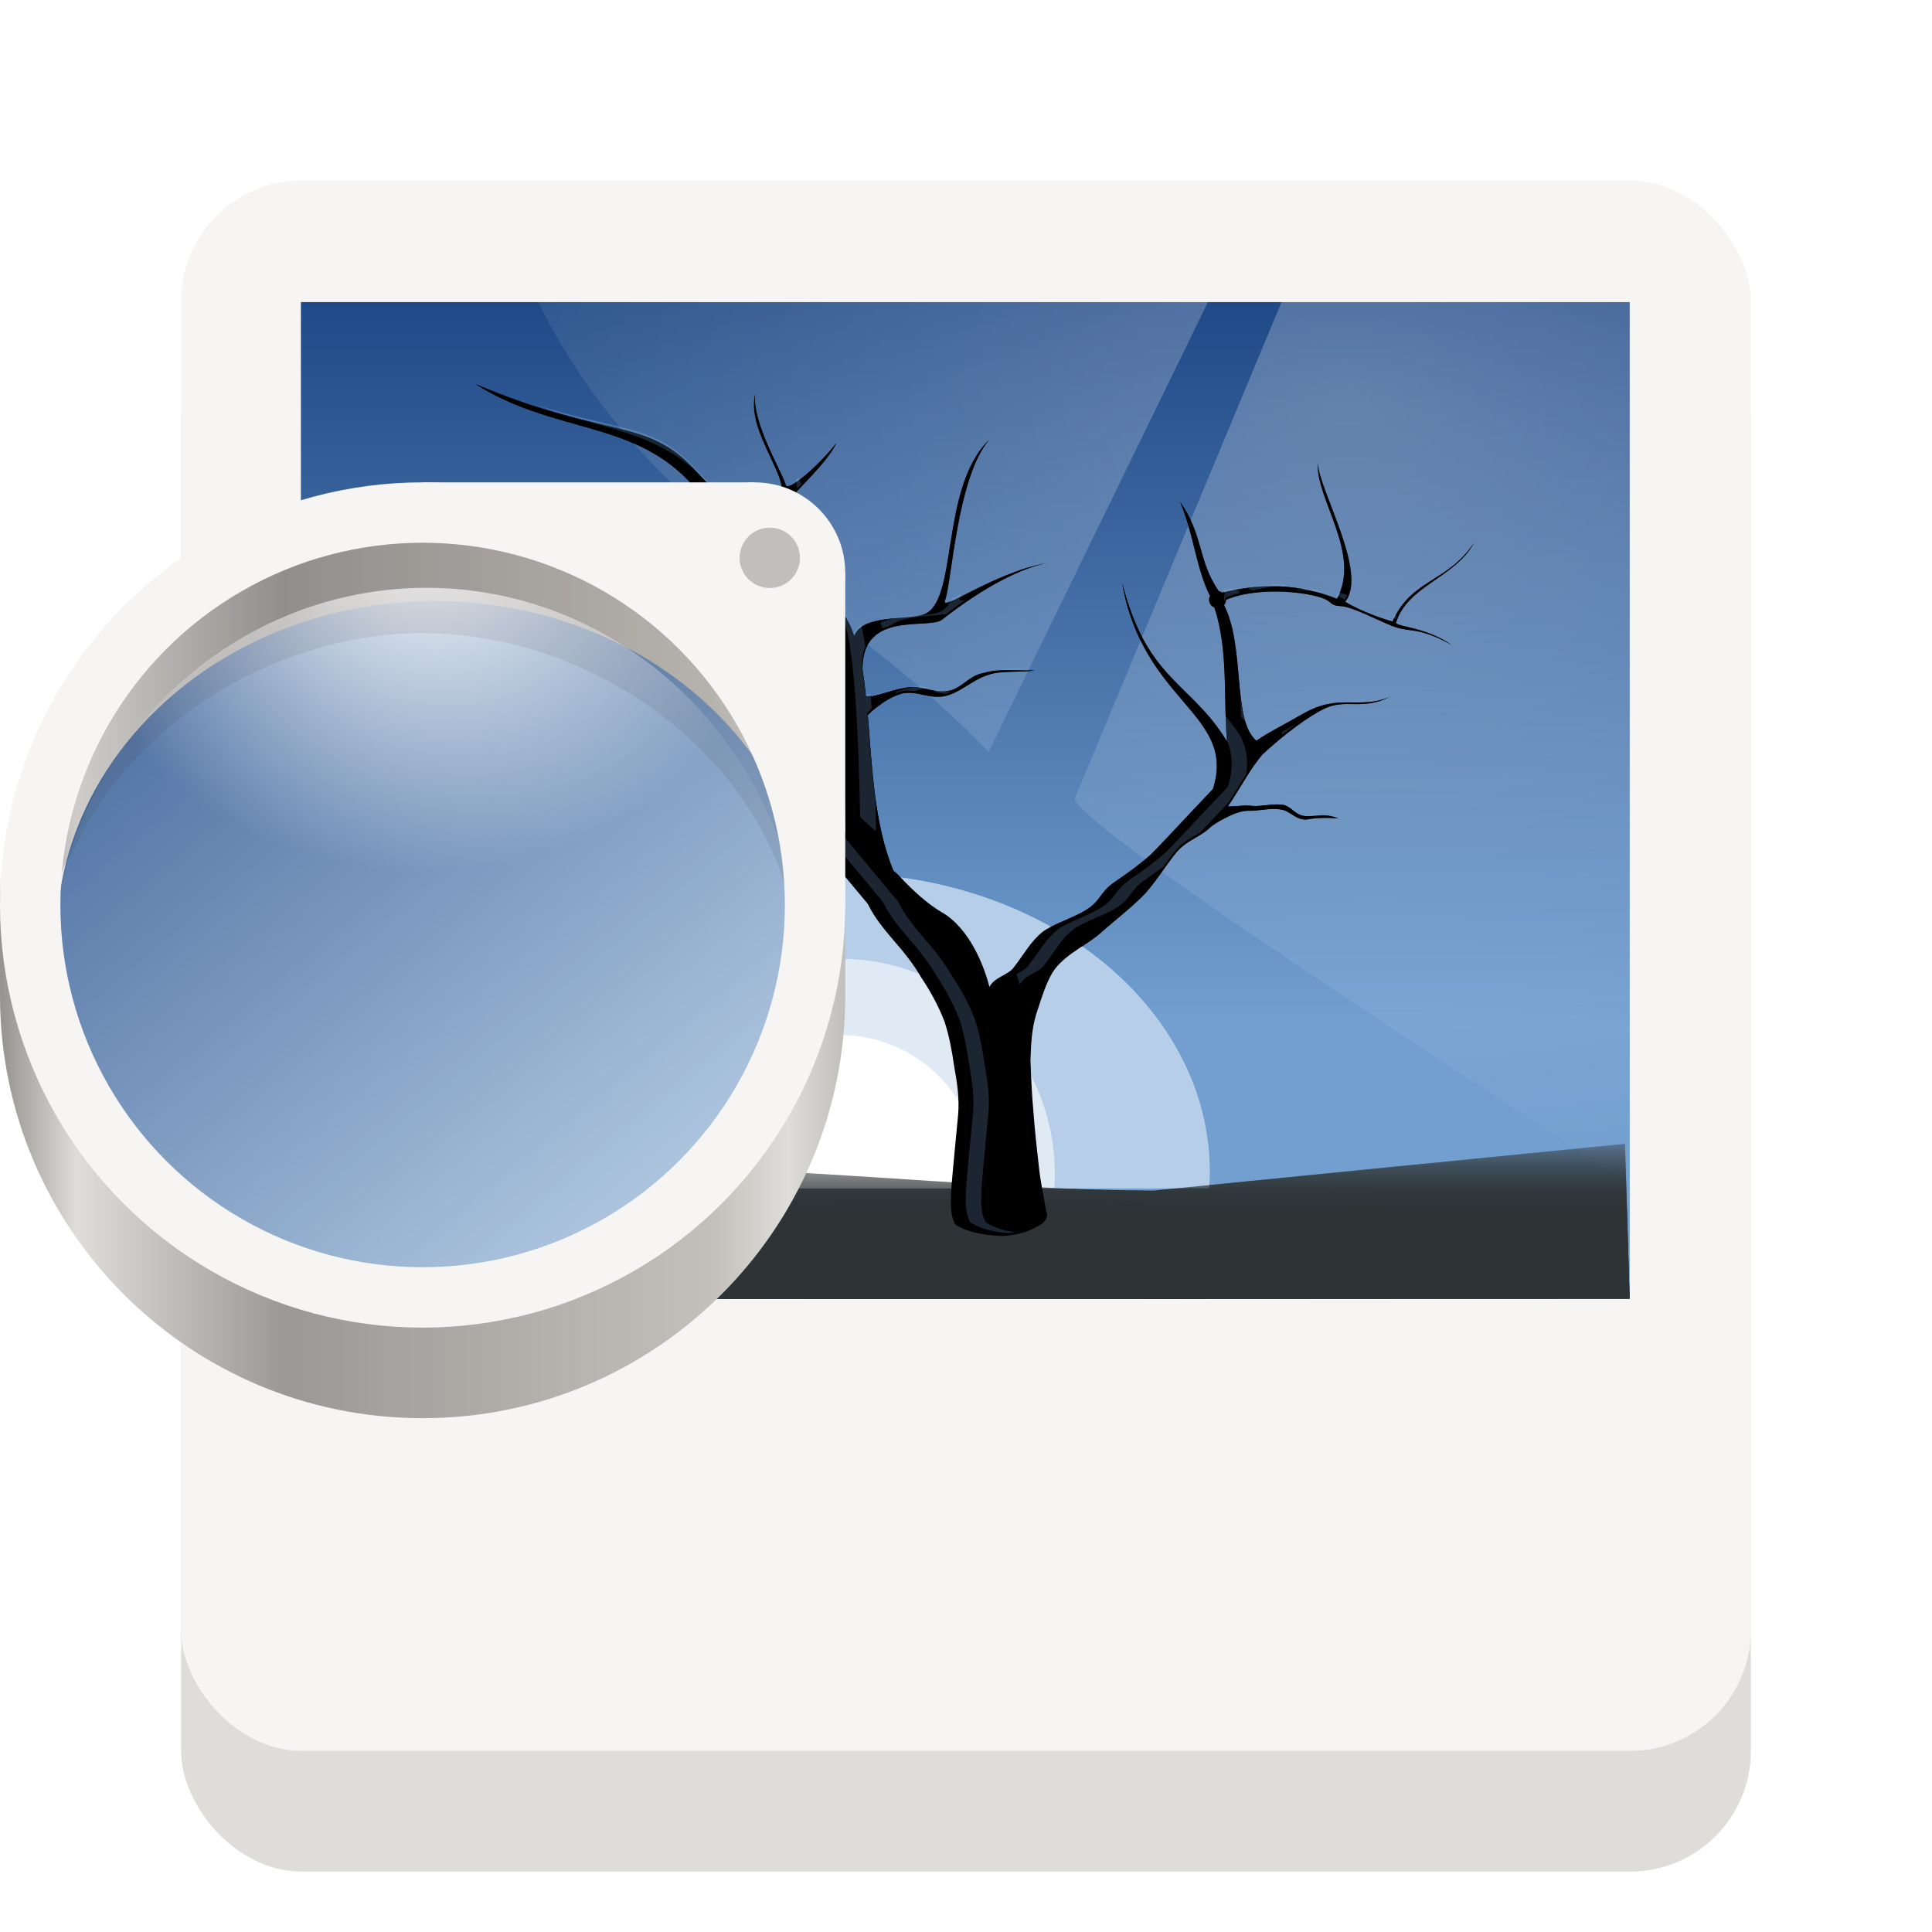 <svg enable-background="new" height="128" viewBox="0 0 128 128" width="128" xmlns="http://www.w3.org/2000/svg" xmlns:xlink="http://www.w3.org/1999/xlink"><linearGradient id="a" gradientTransform="matrix(3.516 0 0 5.731 -245.461 -42.523)" gradientUnits="userSpaceOnUse" x1="25.355" x2="25.355" y1="33.357" y2="31.763"><stop offset="0" stop-color="#2e3436"/><stop offset="1" stop-color="#2e3436" stop-opacity="0"/></linearGradient><radialGradient id="b" cx="130" cy="536.622" gradientTransform="matrix(4.17 0 0 .312 -703.174 -7.262)" gradientUnits="userSpaceOnUse" r="46" xlink:href="#j"/><radialGradient id="c" cx="117.197" cy="126.459" gradientTransform="matrix(1.76 .108 -.077 1.25 -55.373 24.27)" gradientUnits="userSpaceOnUse" r="43"><stop offset="0" stop-color="#fff"/><stop offset="1" stop-color="#fff" stop-opacity="0"/></radialGradient><linearGradient id="d" gradientTransform="matrix(4.022 0 0 4.402 -113.499 1.803)" gradientUnits="userSpaceOnUse" x1="-11.986" x2="-11.986" y1="11.5" y2="28.977"><stop offset="0" stop-color="#204a87"/><stop offset="1" stop-color="#729fcf"/></linearGradient><clipPath id="e"><path d="m84 428h92v56h-92z"/></clipPath><filter id="f" color-interpolation-filters="sRGB" height="1.605" width="1.605" x="-.3" y="-.3"><feGaussianBlur stdDeviation="3.533"/></filter><filter id="g" color-interpolation-filters="sRGB"><feGaussianBlur stdDeviation=".841"/></filter><filter id="h" color-interpolation-filters="sRGB" height="1.405" width="1.222" x="-.11" y="-.2"><feGaussianBlur stdDeviation=".839"/></filter><linearGradient id="i" gradientTransform="matrix(1.299 0 0 1.637 -329.993 -634.476)" gradientUnits="userSpaceOnUse" x1="145" x2="149.75" xlink:href="#j" y1="481.125" y2="492.875"/><linearGradient id="j"><stop offset="0"/><stop offset="1" stop-opacity="0"/></linearGradient><clipPath id="k"><path d="m79.406 432.781c4.952 3.156 10.098 2.36 13.812 6.281.209.22.415.413.625.625-.912.013-3.362-.645-5.812-.219-2.04.355-4.026-.554-6.438 1.031 2.809-1.177 5.059-.417 7.312-.719 1.757-.236 4.86.606 6.844 1.75 3.199 2.92 6.068 5.003 6.656 7.031.752 2.591.931 10.177.969 13.312-.34-.274-.661-.565-.969-.875-.689-.713-1.348-1.478-2.156-2.062-.777-.563-1.583-1.081-2.219-1.812-.665-.897-1.447-1.697-2.188-2.531-.706-.722-1.456-1.397-2.125-2.156-.616-.757-1.336-1.423-2.188-1.906-.776-.473-1.583-1.003-2.531-.969-.475-.079-.959-.191-1.312-.531-.598-.442-1.324-.713-2.062-.781l.125.062c.911.245 1.682.822 2.406 1.406.825.411 1.87.341 2.531 1.062.705.744 1.761 1.144 2.281 2.062.209.35.45.665.719.969-.703.279-1.379 1.262-1.875 1.594-1.298.868-4.609-2.748-7.5-2.406 2.085-.047 5.755 2.508 6.469 2.719.558.165-1.666 2.104-3.375 3.031 1.517-.431 3.977-2.517 4.438-2.625.578-.135 1.162-1.947 2.438-1.688.267.282.54.573.781.875.693.78 1.386 1.54 1.969 2.406.852 1.062 1.955 1.878 2.875 2.875.747.78 1.395 1.646 2.094 2.469.933 1.125 1.879 2.25 2.812 3.375.421.873 1.032 1.61 1.656 2.344.666.76 1.31 1.558 1.812 2.438.599.891 1.113 1.841 1.5 2.844.308.948.484 1.921.625 2.906.191 1.037.349 2.099.25 3.156-.146 1.571-.307 3.146-.438 4.719-.022.784-.121 1.621.25 2.344.886.561 1.944.692 2.969.75.866-.024 1.726-.225 2.469-.688.319-.162.634-.495.469-.875-.187-1.017-.403-2.031-.5-3.062-.134-1.153-.26-2.311-.344-3.469-.099-1.095-.148-2.183-.188-3.281.032-1.002.077-2.036.375-3 .325-.942.652-2.183 1.25-2.969.851-1.043 2.116-1.516 3.094-2.438.824-.717 1.689-1.39 2.469-2.156.759-.713 1.634-2.171 2.312-2.969.762-.806 1.49-.899 2.219-1.625.19-.13.388-.258.594-.375.529-.268 1.041-.576 1.719-.625.7.04 1.394-.19 2.094-.094.7.056 1.029.729 1.781.656.665-.123 1.352-.12 2.031-.062-.215-.084-.446-.154-.688-.188-.49-.09-.984.076-1.469.031-.632-.054-.831-.556-1.375-.719-.662-.116-1.359.101-2.031.062-.538-.074-1.055.045-1.594.031.764-1.123 1.443-2.447 2.25-3.375 1.34-1.245 2.987-2.482 4.031-2.969 1.392-.648 2.385.158 4.219-.75-2.04.861-3.281-.277-5.688 1.125-1.326.762-2.212 1.187-2.969 1.719-1.588-1.345-.705-6.062-2.094-8.781.083-.096.125-.207.125-.344 1.544-.658 3.855-.626 5.344-.344 1.809.343 1.143.697 2.062.75.808.046 2.213.834 3.344 1.281 1.223.484 1.538-.021 3.844 1.219-1.655-1.121-3.349-1.132-3.594-1.406.746-2.429 3.796-2.887 5.062-5.188-1.764 2.593-4.053 2.34-5.281 5.094-1.227-.344-2.443-.893-3.062-1.281 1.498-1.875-1.687-7.19-1.781-9-.111 2.413 2.831 5.847 1.25 8.812-3.168-1.259-5.75-.789-7.438-.406-.063-.043-.141-.08-.219-.094-1.385-2.041-.953-3.546-2.5-5.781.86 2.035 1.031 4.215 1.875 5.969.02.042.043.083.062.125-.039.075-.062.16-.062.25 0 .226.147.417.344.5.925 2.721.582 6.132.812 8.656-2.339-3.839-5.156-3.902-6.781-10.25 1.349 7.769 7.428 8.464 5.875 13.344-1.189 1.239-3.117 3.336-4.031 4.25-.763.679-1.596 1.268-2.438 1.844-.876.654-.797 1.133-1.719 1.719-.687.463-2.248.962-2.844 1.438-.779.622-1.21 1.47-1.875 2.312-.354.479-1.24.615-1.562 1.25-.329-1.332-1.286-3.809-3.094-4.844-.893-.512-1.895-1.439-2.625-2.219-.162-.17-.321-.317-.5-.469-1.242-3.001-1.375-6.709-1.656-10.062.097-.092.174-.191.281-.281.537-.405 1.031-.859 1.938-1.125 1.004-.197 1.643.335 2.688.188 1.015-.183 1.852-1.065 2.844-1.375.834-.325 2.075-.138 3.062-.312-1.148.056-2.265-.148-3.375.188-.919.162-1.466 1.117-2.344 1.156-1.008.119-1.63-.407-2.594-.219-.803.114-1.459.397-2.219.562-.096-.061-.413.05-.406-.062-.062-.566-.128-1.127-.219-1.656-.06-3.897 4.273-2.57 5.156-3.25.581-.448 3.855-3.049 6.75-3.656-3.435.62-6.899 3.236-6.562 2.406.43-1.06.76-7.918 2.844-10.375-3.233 3.138-1.937 10.598-4.281 11.312-1.149.351-3.948-.011-4.438 1.375-.105-.299-.212-.573-.344-.844-.848-1.747-3.208-3.669-5.719-5.844-.247-1.223 1.709-1.614 1.906-2.125.153-.396 2.422-2.389 3-3.688-1.082 1.426-3.179 3.223-3.281 2.719-.131-.644-2.232-4.077-1.969-5.906-.634 2.513 2.512 5.711 1.531 6.781-.404.441-1.568 1.001-1.812 1.656-1.213-1.066-2.419-2.18-3.531-3.406-3.251-3.584-5.745-2.032-14.312-5.656z"/></clipPath><filter id="l" color-interpolation-filters="sRGB"><feGaussianBlur stdDeviation=".594"/></filter><radialGradient id="m" cx="-172" cy="20.939" gradientTransform="matrix(1.199 0 0 1.095 178.164 153.907)" gradientUnits="userSpaceOnUse" r="15.857"><stop offset="0" stop-color="#fff"/><stop offset="1" stop-color="#fff" stop-opacity=".094"/></radialGradient><linearGradient id="n" gradientUnits="userSpaceOnUse" x1="57.85" x2="101.903" y1="201.833" y2="254.337"><stop offset="0" stop-color="#254f8b"/><stop offset="1" stop-color="#bad1e8"/></linearGradient><linearGradient id="o" gradientUnits="userSpaceOnUse" x1="51.902" x2="107.902" y1="214.333" y2="214.333"><stop offset="0" stop-color="#949390"/><stop offset=".091" stop-color="#deddda"/><stop offset=".336" stop-color="#9a9996"/><stop offset=".844" stop-color="#c3c0ba"/><stop offset=".931" stop-color="#deddda"/><stop offset="1" stop-color="#c0bfbc"/></linearGradient><rect fill="#deddda" height="104.042" rx="8" width="104" x="12" y="19.958"/><rect fill="#f6f5f4" height="104.042" rx="8" width="104" x="12" y="11.958"/><circle cy="-.042" fill="#9059a1" r="0"/><g transform="translate(-51.902 -168.042)"><g enable-background="new" transform="matrix(.625 0 -0 .625 216.918 155.295)"><path d="m-232.13 52.42h140.863v105.64h-140.863z" fill="url(#d)" transform="matrix(1 -0 -0 1 0 0)"/><g clip-path="url(#e)" transform="matrix(1.637 0 0 1.637 -358.4 -645.938)"><circle cx="110.795" cy="483.028" fill="#b6cee7" filter="url(#f)" r="14.01" transform="matrix(1.713 0 0 1.379 -77.805 -183.178)"/><circle cx="110.795" cy="483.028" fill="#b6cee7" r="14.01" transform="matrix(1.142 0 0 1.142 -14.536 -68.656)"/><circle cx="110.795" cy="483.028" fill="#e0eaf5" filter="url(#g)" r="14.01" transform="matrix(.995 0 0 .995 1.775 2.456)"/></g><path d="m29 47.937c-5.003 0-9.062 4.06-9.062 9.062 0 .292 0 .59.031.875h18.062c.027-.285.031-.583.031-.875 0-5.003-4.06-9.062-9.062-9.062h-0z" fill="#fff" filter="url(#h)" transform="matrix(1.637 0 0 1.637 -222.488 51.633)"/><path d="m-231.796 146.349c29.232-5.586 64.054.19 90.04.258l49.988-4.964.488 16.424-140.863.006z" fill="url(#a)"/><g fill-rule="evenodd"><path d="m-213.636 61.099c8.109 5.168 16.535 3.864 22.618 10.285.341.361.68.677 1.023 1.023-1.494.022-5.505-1.056-9.518-.358-3.34.58-6.593-.908-10.541 1.689 4.599-1.927 8.284-.682 11.974-1.177 2.877-.386 7.957.992 11.206 2.866 5.239 4.781 9.937 8.193 10.9 11.514 1.231 4.243 1.524 16.665 1.586 21.799-.556-.449-1.082-.924-1.586-1.433-1.128-1.168-2.207-2.42-3.531-3.377-1.272-.923-2.591-1.77-3.633-2.968-1.089-1.469-2.37-2.779-3.582-4.145-1.156-1.183-2.385-2.287-3.48-3.531-1.008-1.24-2.188-2.33-3.582-3.121-1.27-.774-2.592-1.643-4.145-1.586-.777-.13-1.57-.313-2.149-.87-.979-.723-2.169-1.168-3.377-1.279l.205.102c1.492.401 2.754 1.345 3.94 2.303 1.35.673 3.062.559 4.145 1.74 1.154 1.218 2.883 1.873 3.736 3.377.343.573.736 1.088 1.177 1.586-1.152.457-2.258 2.067-3.07 2.61-2.125 1.422-7.547-4.499-12.281-3.94 3.415-.077 9.424 4.108 10.593 4.452.914.27-2.729 3.445-5.527 4.964 2.485-.706 6.513-4.122 7.266-4.298.946-.221 1.903-3.189 3.991-2.763.437.462.884.938 1.279 1.433 1.135 1.278 2.269 2.522 3.224 3.94 1.394 1.739 3.201 3.075 4.708 4.708 1.223 1.278 2.284 2.695 3.428 4.042 1.528 1.842 3.077 3.685 4.605 5.527.69 1.429 1.69 2.637 2.712 3.838 1.09 1.244 2.144 2.551 2.968 3.991.981 1.46 1.823 3.015 2.456 4.657.505 1.553.792 3.146 1.023 4.759.312 1.698.571 3.437.409 5.168-.239 2.573-.502 5.152-.716 7.727-.036 1.284-.199 2.655.409 3.838 1.45.918 3.183 1.133 4.861 1.228 1.418-.039 2.827-.368 4.043-1.126.522-.266 1.038-.81.767-1.433-.306-1.666-.66-3.326-.819-5.015-.22-1.888-.425-3.784-.563-5.68-.162-1.793-.243-3.574-.307-5.373.052-1.641.126-3.334.614-4.912.532-1.543 1.067-3.575 2.047-4.861 1.393-1.708 3.465-2.483 5.066-3.991 1.35-1.175 2.765-2.276 4.043-3.531 1.243-1.168 2.675-3.555 3.787-4.861 1.248-1.321 2.44-1.471 3.633-2.661.311-.212.635-.422.972-.614.866-.439 1.705-.943 2.814-1.023 1.147.065 2.283-.311 3.429-.153 1.146.092 1.685 1.194 2.917 1.075 1.09-.202 2.214-.197 3.326-.102-.353-.137-.73-.253-1.126-.307-.802-.148-1.611.124-2.405.051-1.035-.088-1.361-.911-2.252-1.177-1.085-.19-2.226.166-3.326.102-.881-.121-1.728.074-2.61.051 1.251-1.839 2.363-4.007 3.684-5.527 2.194-2.038 4.891-4.065 6.601-4.861 2.279-1.062 3.905.259 6.908-1.228-3.34 1.409-5.372-.454-9.313 1.842-2.172 1.249-3.623 1.943-4.861 2.815-2.6-2.203-1.154-9.926-3.429-14.379.136-.157.205-.339.205-.563 2.529-1.078 6.313-1.025 8.75-.563 2.963.561 1.871 1.142 3.377 1.228 1.324.076 3.624 1.365 5.475 2.098 2.002.793 2.519-.035 6.294 1.996-2.71-1.835-5.484-1.854-5.885-2.303 1.221-3.978 6.216-4.728 8.29-8.494-2.889 4.246-6.637 3.831-8.648 8.341-2.008-.563-4-1.462-5.015-2.098 2.453-3.07-2.762-11.773-2.917-14.737-.181 3.951 4.635 9.574 2.047 14.43-5.187-2.061-9.416-1.292-12.179-.665-.103-.07-.231-.132-.358-.153-2.268-3.342-1.56-5.806-4.094-9.467 1.408 3.333 1.688 6.901 3.07 9.774.033.069.07.135.103.205-.062.123-.103.262-.103.409 0 .371.242.683.563.819 1.515 4.455.954 10.042 1.33 14.175-3.831-6.287-8.443-6.39-11.104-16.784 2.209 12.722 12.164 13.859 9.62 21.85-1.947 2.029-5.104 5.463-6.601 6.959-1.249 1.111-2.613 2.077-3.991 3.019-1.435 1.071-1.305 1.856-2.814 2.814-1.125.758-3.681 1.575-4.657 2.354-1.276 1.019-1.982 2.407-3.07 3.787-.58.785-2.03 1.006-2.559 2.047-.539-2.182-2.106-6.237-5.066-7.931-1.463-.838-3.103-2.356-4.298-3.633-.266-.278-.526-.519-.819-.767-2.033-4.914-2.252-10.986-2.712-16.477.159-.151.285-.312.461-.461.879-.663 1.689-1.407 3.173-1.842 1.643-.322 2.69.549 4.401.307 1.663-.299 3.033-1.743 4.657-2.252 1.365-.533 3.398-.226 5.015-.512-1.88.092-3.709-.242-5.527.307-1.505.265-2.401 1.828-3.838 1.893-1.65.194-2.67-.666-4.247-.358-1.316.187-2.389.651-3.633.921-.157-.1-.676.081-.665-.102-.102-.926-.21-1.846-.358-2.712-.098-6.381 6.998-4.209 8.443-5.322.952-.733 6.312-4.994 11.053-5.987-5.625 1.015-11.297 5.299-10.746 3.94.705-1.736 1.245-12.966 4.657-16.989-5.293 5.138-3.172 17.353-7.011 18.524-1.882.574-6.465-.017-7.266 2.252-.172-.489-.347-.938-.563-1.382-1.389-2.86-5.253-6.008-9.364-9.569-.405-2.003 2.798-2.642 3.122-3.48.251-.648 3.965-3.912 4.912-6.038-1.771 2.335-5.206 5.278-5.373 4.452-.214-1.055-3.655-6.676-3.224-9.671-1.038 4.115 4.114 9.352 2.507 11.104-.662.722-2.568 1.639-2.968 2.712-1.986-1.745-3.961-3.57-5.782-5.578-5.324-5.869-9.408-3.327-23.437-9.262v-0z"/><path d="m-144.313 148.04c-1.29.079-2.576.267-3.329 1.023.03.975.756 2.114 1.34 3.173 1.18 1.949 2.374 3.885 3.573 5.834h6.456c-.555-1.254-1.068-2.538-1.584-3.787-.605-1.392-1.064-2.772-1.543-4.145-.055-.513-.689-.958-1.218-1.177-1.292-.625-2.553-.889-3.695-.921z" fill="url(#i)" opacity=".797"/><path clip-path="url(#k)" d="m80.406 432.781c4.952 3.156 10.098 2.36 13.812 6.281.167.176.333.335.5.5.471.064.866.129 1.125.125-.21-.212-.416-.405-.625-.625-3.018-3.186-6.995-3.267-11.031-4.875-.035-.014-.059-.048-.094-.062-1.102-.36-2.294-.754-3.688-1.344zm18.125.625c-.634 2.513 2.512 5.711 1.531 6.781-.29.316-.954.695-1.406 1.125.12.108.255.206.375.312.455-.65 1.602-.96 1.75-1.344.04-.102.212-.318.469-.594.007-.159-.013-.338-.062-.531-.367.246-.653.325-.688.156-.131-.644-2.232-4.077-1.969-5.906zm15.125 3c-3.233 3.138-1.937 10.598-4.281 11.312-.873.266-2.677.134-3.719.656.106.231.192.466.281.719.489-1.386 3.288-1.024 4.438-1.375.402-.123.708-.442.938-.906-.373.163-.589.189-.5-.031.43-1.06.76-7.918 2.844-10.375zm-9.875.188c-.656.865-1.675 1.865-2.406 2.406.035.088.114.259.125.312.006.032.01.048.031.062.76-.803 1.868-1.923 2.25-2.781zm31.156 1.281c-.107 2.331 2.612 5.607 1.375 8.5.188.058.37.148.562.219 1.031-2.078-1.847-6.992-1.938-8.719zm-44.094 1.438c-.589-.002-1.2.05-1.812.156-.245.043-.475.081-.719.094.573.016 1.148.006 1.719-.094.38-.066.751-.105 1.125-.125-.109-.003-.201-.031-.312-.031zm-4.906.219c-1.053.015-2.138.176-3.344.969.736-.308 1.425-.466 2.094-.562.662-.26 1.291-.375 1.906-.406-.217-.006-.435-.003-.656 0zm5.688.219c-.168-.002-.316.019-.469.031 1.752.14 4.02.842 5.594 1.75 3.199 2.92 6.068 5.003 6.656 7.031.693 2.391.88 8.899.938 12.375.02.021.042.042.062.062.308.31.629.601.969.875-.038-3.135-.217-10.721-.969-13.312-.588-2.028-3.457-4.111-6.656-7.031-1.736-1.001-4.327-1.762-6.125-1.781zm-4.5.062c.659.019 1.301.055 1.938.031-.631-.015-1.272-.042-1.938-.031zm38.906.594c.86 2.035 1.031 4.215 1.875 5.969.02.042.043.083.062.125-.039.075-.062.16-.062.25 0 .226.147.417.344.5.758 2.229.682 4.899.75 7.188.359.433.719.905 1.062 1.469-.081-.889-.106-1.898-.125-2.938-.221-1.909-.23-4.245-1.062-5.875.035-.041.073-.078.094-.125-.004-.008.004-.023 0-.031-.025-.061-.062-.117-.062-.188 0-.09.024-.175.062-.25-.019-.042-.042-.083-.062-.125-.02-.041-.043-.083-.062-.125-.029.006-.066.025-.094.031-.063-.043-.141-.08-.219-.094-1.385-2.041-.953-3.546-2.5-5.781zm19.031 2.656c-1.698 2.495-3.868 2.374-5.125 4.812.053.019.103.044.156.062.899-2.165 3.758-2.676 4.969-4.875zm-27.688 1.312c-2.195.396-4.28 1.55-5.5 2.156-.02.076-.042.199-.062.25-.093.229.158.181.562 0 1.354-.92 3.208-2.031 5-2.406zm4.906 1.281c1.349 7.769 7.428 8.464 5.875 13.344-1.189 1.239-3.117 3.336-4.031 4.25-.763.679-1.596 1.268-2.438 1.844-.876.654-.797 1.133-1.719 1.719-.687.463-2.248.962-2.844 1.438-.779.622-1.21 1.47-1.875 2.312-.177.24-.475.389-.781.562.075.233.171.495.219.688.323-.635 1.208-.771 1.562-1.25.665-.843 1.096-1.69 1.875-2.312.596-.476 2.156-.975 2.844-1.438.922-.586.842-1.065 1.719-1.719.842-.575 1.675-1.165 2.438-1.844.914-.914 2.842-3.011 4.031-4.25.394-1.238.293-2.211-.094-3.094-.005-.008.005-.024 0-.031-2.337-3.816-5.159-3.884-6.781-10.219zm9.625.219c-.925.006-1.699.112-2.406.25.013.02.017.042.031.062.078.013.156.051.219.094.734-.167 1.639-.325 2.688-.375-.179-.007-.359-.032-.531-.031zm.781.344c-.073.003-.146.027-.219.031.677.016 1.338.054 1.875.156 1.809.343 1.143.697 2.062.75.808.046 2.213.834 3.344 1.281 1.223.484 1.538-.021 3.844 1.219-1.655-1.121-3.349-1.132-3.594-1.406.013-.042.017-.084.031-.125-.065-.029-.122-.064-.188-.094-.021.044-.042.08-.062.125-1.007-.282-1.988-.706-2.656-1.062-.187-.048-.284-.122-.406-.219-.097-.077-.245-.157-.5-.25-.011.021-.02.042-.031.062-.246-.098-.48-.172-.719-.25-.047-.01-.074-.022-.125-.031-.744-.141-1.699-.226-2.656-.188zm-46.062 2.031.125.062c.911.245 1.682.822 2.406 1.406.825.411 1.87.341 2.531 1.062.705.744 1.761 1.144 2.281 2.062.209.35.45.665.719.969-.703.279-1.379 1.262-1.875 1.594-.018.012-.043.021-.062.031.267.083.51.124.719.094.353-.45.782-.987 1.375-1.094.272-.263.551-.509.844-.625-.269-.304-.509-.619-.719-.969-.521-.919-1.577-1.318-2.281-2.062-.661-.721-1.707-.652-2.531-1.062-.068-.055-.15-.102-.219-.156-.455-.079-.912-.206-1.25-.531-.598-.442-1.324-.713-2.062-.781zm28.312 3.062c-.561-.002-1.133.02-1.688.188-.862.152-1.401.987-2.188 1.125.157.028.296.059.469.062.008-.004.023.004.031 0 .664-.342 1.299-.843 2-1.062.292-.114.637-.162 1-.188.453-.099.918-.127 1.375-.125-.337-.005-.667.001-1 0zm-6.281 1.094c-.111.004-.223.008-.344.031-.587.083-1.098.254-1.625.406.003.032-.003.062 0 .094-.007.112.31.001.406.062.729-.159 1.365-.409 2.125-.531-.184-.033-.362-.07-.562-.062zm.75.375c-.116.005-.25.007-.375.031.53.094 1.027.281 1.688.188.042-.008.083-.021.125-.031-.487-.079-.917-.208-1.438-.188zm-23.562.188c-.183-.008-.351.01-.531.031 2.085-.047 5.755 2.508 6.469 2.719.558.165-1.666 2.104-3.375 3.031 1.328-.377 3.388-2.023 4.188-2.5.017-.01.015-.022.031-.031.214-.269.315-.453.156-.5-.089-.026-.234-.098-.406-.188-1.4.064-4.066-2.461-6.531-2.562zm53.781.062c-.886.374-1.629.383-2.375.375.463-.035.904-.03 1.344-.031.314-.07.658-.159 1.031-.344zm-2.375.375c-.971-.011-1.952-.043-3.312.75-.985.566-1.686.937-2.312 1.312.1.154.213.295.344.406.433-.305.955-.589 1.531-.906.045-.033.081-.061.125-.094.66-.481 1.292-.866 1.781-1.094.348-.162.683-.22 1-.25.018-.004.045.004.062 0 .276-.064.528-.106.781-.125zm-41.406 1.031c-.153.028-.305.078-.438.156.222.237.456.468.656.719.693.78 1.386 1.54 1.969 2.406.852 1.062 1.955 1.878 2.875 2.875.747.78 1.395 1.646 2.094 2.469.933 1.125 1.879 2.25 2.812 3.375.421.873 1.032 1.61 1.656 2.344.666.76 1.31 1.558 1.812 2.438.599.891 1.113 1.841 1.5 2.844.308.948.484 1.921.625 2.906.191 1.037.349 2.099.25 3.156-.146 1.571-.307 3.146-.438 4.719-.022.784-.121 1.621.25 2.344.886.561 1.944.692 2.969.75.154-.004.316-.015.469-.031-.855-.077-1.702-.253-2.438-.719-.371-.722-.272-1.559-.25-2.344.131-1.573.292-3.147.438-4.719.099-1.057-.059-2.119-.25-3.156-.141-.985-.317-1.958-.625-2.906-.387-1.002-.901-1.952-1.5-2.844-.503-.88-1.147-1.678-1.812-2.438-.625-.733-1.235-1.471-1.656-2.344-.933-1.125-1.879-2.25-2.812-3.375-.699-.823-1.347-1.688-2.094-2.469-.92-.997-2.023-1.813-2.875-2.875-.583-.866-1.276-1.626-1.969-2.406-.241-.302-.514-.593-.781-.875-.159-.033-.298-.025-.438 0zm36.406 5.562c-.278.006-.563.035-.844.062.102.002.209.017.312.031.336.019.69-.028 1.031-.062-.166-.029-.331-.035-.5-.031zm-2.094.062c-.013.019-.018.044-.031.062.197.005.401-.017.594-.031-.19-.026-.376-.039-.562-.031zm2.781.219c-.142.006-.264.047-.406.062.654.092.992.695 1.719.625.167-.031.331-.046.5-.062-.112-.041-.212-.096-.312-.156-.106.005-.207.01-.312 0-.409-.035-.649-.241-.906-.438-.093-.004-.189-.035-.281-.031zm2.281.406c-.072.001-.147.025-.219.031.043.009.077.027.125.031.158.015.309-.017.469-.031-.122-.023-.252-.033-.375-.031zm.969.188c-.064.002-.124.028-.188.031.093.006.189-.008.281 0-.03-.012-.063-.02-.094-.031z" fill="#729fcf" filter="url(#l)" opacity=".492" transform="matrix(1.637 0 0 1.637 -343.663 -647.576)"/></g><path d="m-231.796 146.349c29.232-5.586 64.054.19 90.04.258l49.988-4.964.488 16.424-140.863.006z" fill="url(#b)"/></g><path d="m159.882 246.395.019-58.373-23.078-.006-13.74 32.992c1.573 2.963 36.237 25.029 36.799 25.387z" fill="url(#c)" opacity=".263"/><path d="m131.949 188.016-44.418-.012c7.184 14.585 20.083 19.623 29.871 29.857z" fill="url(#c)" opacity=".263"/><g enable-background="new" transform="matrix(.625 0 -0 .625 216.918 155.295)"><g clip-path="url(#e)" transform="matrix(1.637 0 0 1.637 -358.4 -645.938)"><circle cx="110.795" cy="483.028" fill="#b6cee7" filter="url(#f)" r="14.01" transform="matrix(1.713 0 0 1.379 -77.805 -183.178)"/><circle cx="110.795" cy="483.028" fill="#b6cee7" r="14.01" transform="matrix(1.142 0 0 1.142 -14.536 -68.656)"/><circle cx="110.795" cy="483.028" fill="#e0eaf5" filter="url(#g)" r="14.01" transform="matrix(.995 0 0 .995 1.775 2.456)"/></g><path d="m29 47.937c-5.003 0-9.062 4.06-9.062 9.062 0 .292 0 .59.031.875h18.062c.027-.285.031-.583.031-.875 0-5.003-4.06-9.062-9.062-9.062h-0z" fill="#fff" filter="url(#h)" transform="matrix(1.637 0 0 1.637 -222.488 51.633)"/><path d="m-231.796 146.349c29.232-5.586 64.054.19 90.04.258l49.988-4.964.488 16.424-140.863.006z" fill="url(#a)"/><path d="m-213.636 61.099c8.109 5.168 16.535 3.864 22.618 10.285.341.361.68.677 1.023 1.023-1.494.022-5.505-1.056-9.518-.358-3.34.58-6.593-.908-10.541 1.689 4.599-1.927 8.284-.682 11.974-1.177 2.877-.386 7.957.992 11.206 2.866 5.239 4.781 9.937 8.193 10.9 11.514 1.231 4.243 1.524 16.665 1.586 21.799-.556-.449-1.082-.924-1.586-1.433-1.128-1.168-2.207-2.42-3.531-3.377-1.272-.923-2.591-1.77-3.633-2.968-1.089-1.469-2.37-2.779-3.582-4.145-1.156-1.183-2.385-2.287-3.48-3.531-1.008-1.24-2.188-2.33-3.582-3.121-1.27-.774-2.592-1.643-4.145-1.586-.777-.13-1.57-.313-2.149-.87-.979-.723-2.169-1.168-3.377-1.279l.205.102c1.492.401 2.754 1.345 3.94 2.303 1.35.673 3.062.559 4.145 1.74 1.154 1.218 2.883 1.873 3.736 3.377.343.573.736 1.088 1.177 1.586-1.152.457-2.258 2.067-3.07 2.61-2.125 1.422-7.547-4.499-12.281-3.94 3.415-.077 9.424 4.108 10.593 4.452.914.27-2.729 3.445-5.527 4.964 2.485-.706 6.513-4.122 7.266-4.298.946-.221 1.903-3.189 3.991-2.763.437.462.884.938 1.279 1.433 1.135 1.278 2.269 2.522 3.224 3.94 1.394 1.739 3.201 3.075 4.708 4.708 1.223 1.278 2.284 2.695 3.428 4.042 1.528 1.842 3.077 3.685 4.605 5.527.69 1.429 1.69 2.637 2.712 3.838 1.09 1.244 2.144 2.551 2.968 3.991.981 1.46 1.823 3.015 2.456 4.657.505 1.553.792 3.146 1.023 4.759.312 1.698.571 3.437.409 5.168-.239 2.573-.502 5.152-.716 7.727-.036 1.284-.199 2.655.409 3.838 1.45.918 3.183 1.133 4.861 1.228 1.418-.039 2.827-.368 4.043-1.126.522-.266 1.038-.81.767-1.433-.306-1.666-.66-3.326-.819-5.015-.22-1.888-.425-3.784-.563-5.68-.162-1.793-.243-3.574-.307-5.373.052-1.641.126-3.334.614-4.912.532-1.543 1.067-3.575 2.047-4.861 1.393-1.708 3.465-2.483 5.066-3.991 1.35-1.175 2.765-2.276 4.043-3.531 1.243-1.168 2.675-3.555 3.787-4.861 1.248-1.321 2.44-1.471 3.633-2.661.311-.212.635-.422.972-.614.866-.439 1.705-.943 2.814-1.023 1.147.065 2.283-.311 3.429-.153 1.146.092 1.685 1.194 2.917 1.075 1.09-.202 2.214-.197 3.326-.102-.353-.137-.73-.253-1.126-.307-.802-.148-1.611.124-2.405.051-1.035-.088-1.361-.911-2.252-1.177-1.085-.19-2.226.166-3.326.102-.881-.121-1.728.074-2.61.051 1.251-1.839 2.363-4.007 3.684-5.527 2.194-2.038 4.891-4.065 6.601-4.861 2.279-1.062 3.905.259 6.908-1.228-3.34 1.409-5.372-.454-9.313 1.842-2.172 1.249-3.623 1.943-4.861 2.815-2.6-2.203-1.154-9.926-3.429-14.379.136-.157.205-.339.205-.563 2.529-1.078 6.313-1.025 8.75-.563 2.963.561 1.871 1.142 3.377 1.228 1.324.076 3.624 1.365 5.475 2.098 2.002.793 2.519-.035 6.294 1.996-2.71-1.835-5.484-1.854-5.885-2.303 1.221-3.978 6.216-4.728 8.29-8.494-2.889 4.246-6.637 3.831-8.648 8.341-2.008-.563-4-1.462-5.015-2.098 2.453-3.07-2.762-11.773-2.917-14.737-.181 3.951 4.635 9.574 2.047 14.43-5.187-2.061-9.416-1.292-12.179-.665-.103-.07-.231-.132-.358-.153-2.268-3.342-1.56-5.806-4.094-9.467 1.408 3.333 1.688 6.901 3.07 9.774.033.069.07.135.103.205-.062.123-.103.262-.103.409 0 .371.242.683.563.819 1.515 4.455.954 10.042 1.33 14.175-3.831-6.287-8.443-6.39-11.104-16.784 2.209 12.722 12.164 13.859 9.62 21.85-1.947 2.029-5.104 5.463-6.601 6.959-1.249 1.111-2.613 2.077-3.991 3.019-1.435 1.071-1.305 1.856-2.814 2.814-1.125.758-3.681 1.575-4.657 2.354-1.276 1.019-1.982 2.407-3.07 3.787-.58.785-2.03 1.006-2.559 2.047-.539-2.182-2.106-6.237-5.066-7.931-1.463-.838-3.103-2.356-4.298-3.633-.266-.278-.526-.519-.819-.767-2.033-4.914-2.252-10.986-2.712-16.477.159-.151.285-.312.461-.461.879-.663 1.689-1.407 3.173-1.842 1.643-.322 2.69.549 4.401.307 1.663-.299 3.033-1.743 4.657-2.252 1.365-.533 3.398-.226 5.015-.512-1.88.092-3.709-.242-5.527.307-1.505.265-2.401 1.828-3.838 1.893-1.65.194-2.67-.666-4.247-.358-1.316.187-2.389.651-3.633.921-.157-.1-.676.081-.665-.102-.102-.926-.21-1.846-.358-2.712-.098-6.381 6.998-4.209 8.443-5.322.952-.733 6.312-4.994 11.053-5.987-5.625 1.015-11.297 5.299-10.746 3.94.705-1.736 1.245-12.966 4.657-16.989-5.293 5.138-3.172 17.353-7.011 18.524-1.882.574-6.465-.017-7.266 2.252-.172-.489-.347-.938-.563-1.382-1.389-2.86-5.253-6.008-9.364-9.569-.405-2.003 2.798-2.642 3.122-3.48.251-.648 3.965-3.912 4.912-6.038-1.771 2.335-5.206 5.278-5.373 4.452-.214-1.055-3.655-6.676-3.224-9.671-1.038 4.115 4.114 9.352 2.507 11.104-.662.722-2.568 1.639-2.968 2.712-1.986-1.745-3.961-3.57-5.782-5.578-5.324-5.869-9.408-3.327-23.437-9.262v-0z" fill-rule="evenodd"/><path clip-path="url(#k)" d="m80.406 432.781c4.952 3.156 10.098 2.36 13.812 6.281.167.176.333.335.5.5.471.064.866.129 1.125.125-.21-.212-.416-.405-.625-.625-3.018-3.186-6.995-3.267-11.031-4.875-.035-.014-.059-.048-.094-.062-1.102-.36-2.294-.754-3.688-1.344zm18.125.625c-.634 2.513 2.512 5.711 1.531 6.781-.29.316-.954.695-1.406 1.125.12.108.255.206.375.312.455-.65 1.602-.96 1.75-1.344.04-.102.212-.318.469-.594.007-.159-.013-.338-.062-.531-.367.246-.653.325-.688.156-.131-.644-2.232-4.077-1.969-5.906zm15.125 3c-3.233 3.138-1.937 10.598-4.281 11.312-.873.266-2.677.134-3.719.656.106.231.192.466.281.719.489-1.386 3.288-1.024 4.438-1.375.402-.123.708-.442.938-.906-.373.163-.589.189-.5-.031.43-1.06.76-7.918 2.844-10.375zm-9.875.188c-.656.865-1.675 1.865-2.406 2.406.035.088.114.259.125.312.006.032.01.048.031.062.76-.803 1.868-1.923 2.25-2.781zm31.156 1.281c-.107 2.331 2.612 5.607 1.375 8.5.188.058.37.148.562.219 1.031-2.078-1.847-6.992-1.938-8.719zm-44.094 1.438c-.589-.002-1.2.05-1.812.156-.245.043-.475.081-.719.094.573.016 1.148.006 1.719-.094.38-.066.751-.105 1.125-.125-.109-.003-.201-.031-.312-.031zm-4.906.219c-1.053.015-2.138.176-3.344.969.736-.308 1.425-.466 2.094-.562.662-.26 1.291-.375 1.906-.406-.217-.006-.435-.003-.656 0zm5.688.219c-.168-.002-.316.019-.469.031 1.752.14 4.02.842 5.594 1.75 3.199 2.92 6.068 5.003 6.656 7.031.693 2.391.88 8.899.938 12.375.02.021.042.042.062.062.308.31.629.601.969.875-.038-3.135-.217-10.721-.969-13.312-.588-2.028-3.457-4.111-6.656-7.031-1.736-1.001-4.327-1.762-6.125-1.781zm-4.5.062c.659.019 1.301.055 1.938.031-.631-.015-1.272-.042-1.938-.031zm38.906.594c.86 2.035 1.031 4.215 1.875 5.969.02.042.043.083.062.125-.039.075-.062.16-.062.25 0 .226.147.417.344.5.758 2.229.682 4.899.75 7.188.359.433.719.905 1.062 1.469-.081-.889-.106-1.898-.125-2.938-.221-1.909-.23-4.245-1.062-5.875.035-.041.073-.078.094-.125-.004-.008.004-.023 0-.031-.025-.061-.062-.117-.062-.188 0-.09.024-.175.062-.25-.019-.042-.042-.083-.062-.125-.02-.041-.043-.083-.062-.125-.029.006-.066.025-.094.031-.063-.043-.141-.08-.219-.094-1.385-2.041-.953-3.546-2.5-5.781zm19.031 2.656c-1.698 2.495-3.868 2.374-5.125 4.812.053.019.103.044.156.062.899-2.165 3.758-2.676 4.969-4.875zm-27.688 1.312c-2.195.396-4.28 1.55-5.5 2.156-.02.076-.042.199-.062.25-.093.229.158.181.562 0 1.354-.92 3.208-2.031 5-2.406zm4.906 1.281c1.349 7.769 7.428 8.464 5.875 13.344-1.189 1.239-3.117 3.336-4.031 4.25-.763.679-1.596 1.268-2.438 1.844-.876.654-.797 1.133-1.719 1.719-.687.463-2.248.962-2.844 1.438-.779.622-1.21 1.47-1.875 2.312-.177.24-.475.389-.781.562.075.233.171.495.219.688.323-.635 1.208-.771 1.562-1.25.665-.843 1.096-1.69 1.875-2.312.596-.476 2.156-.975 2.844-1.438.922-.586.842-1.065 1.719-1.719.842-.575 1.675-1.165 2.438-1.844.914-.914 2.842-3.011 4.031-4.25.394-1.238.293-2.211-.094-3.094-.005-.008.005-.024 0-.031-2.337-3.816-5.159-3.884-6.781-10.219zm9.625.219c-.925.006-1.699.112-2.406.25.013.02.017.042.031.062.078.013.156.051.219.094.734-.167 1.639-.325 2.688-.375-.179-.007-.359-.032-.531-.031zm.781.344c-.073.003-.146.027-.219.031.677.016 1.338.054 1.875.156 1.809.343 1.143.697 2.062.75.808.046 2.213.834 3.344 1.281 1.223.484 1.538-.021 3.844 1.219-1.655-1.121-3.349-1.132-3.594-1.406.013-.042.017-.084.031-.125-.065-.029-.122-.064-.188-.094-.021.044-.042.08-.062.125-1.007-.282-1.988-.706-2.656-1.062-.187-.048-.284-.122-.406-.219-.097-.077-.245-.157-.5-.25-.011.021-.02.042-.031.062-.246-.098-.48-.172-.719-.25-.047-.01-.074-.022-.125-.031-.744-.141-1.699-.226-2.656-.188zm-46.062 2.031.125.062c.911.245 1.682.822 2.406 1.406.825.411 1.87.341 2.531 1.062.705.744 1.761 1.144 2.281 2.062.209.35.45.665.719.969-.703.279-1.379 1.262-1.875 1.594-.018.012-.043.021-.062.031.267.083.51.124.719.094.353-.45.782-.987 1.375-1.094.272-.263.551-.509.844-.625-.269-.304-.509-.619-.719-.969-.521-.919-1.577-1.318-2.281-2.062-.661-.721-1.707-.652-2.531-1.062-.068-.055-.15-.102-.219-.156-.455-.079-.912-.206-1.25-.531-.598-.442-1.324-.713-2.062-.781zm28.312 3.062c-.561-.002-1.133.02-1.688.188-.862.152-1.401.987-2.188 1.125.157.028.296.059.469.062.008-.004.023.004.031 0 .664-.342 1.299-.843 2-1.062.292-.114.637-.162 1-.188.453-.099.918-.127 1.375-.125-.337-.005-.667.001-1 0zm-6.281 1.094c-.111.004-.223.008-.344.031-.587.083-1.098.254-1.625.406.003.032-.003.062 0 .094-.007.112.31.001.406.062.729-.159 1.365-.409 2.125-.531-.184-.033-.362-.07-.562-.062zm.75.375c-.116.005-.25.007-.375.031.53.094 1.027.281 1.688.188.042-.008.083-.021.125-.031-.487-.079-.917-.208-1.438-.188zm-23.562.188c-.183-.008-.351.01-.531.031 2.085-.047 5.755 2.508 6.469 2.719.558.165-1.666 2.104-3.375 3.031 1.328-.377 3.388-2.023 4.188-2.5.017-.01.015-.022.031-.031.214-.269.315-.453.156-.5-.089-.026-.234-.098-.406-.188-1.4.064-4.066-2.461-6.531-2.562zm53.781.062c-.886.374-1.629.383-2.375.375.463-.035.904-.03 1.344-.031.314-.07.658-.159 1.031-.344zm-2.375.375c-.971-.011-1.952-.043-3.312.75-.985.566-1.686.937-2.312 1.312.1.154.213.295.344.406.433-.305.955-.589 1.531-.906.045-.033.081-.061.125-.094.66-.481 1.292-.866 1.781-1.094.348-.162.683-.22 1-.25.018-.004.045.004.062 0 .276-.064.528-.106.781-.125zm-41.406 1.031c-.153.028-.305.078-.438.156.222.237.456.468.656.719.693.78 1.386 1.54 1.969 2.406.852 1.062 1.955 1.878 2.875 2.875.747.78 1.395 1.646 2.094 2.469.933 1.125 1.879 2.25 2.812 3.375.421.873 1.032 1.61 1.656 2.344.666.76 1.31 1.558 1.812 2.438.599.891 1.113 1.841 1.5 2.844.308.948.484 1.921.625 2.906.191 1.037.349 2.099.25 3.156-.146 1.571-.307 3.146-.438 4.719-.022.784-.121 1.621.25 2.344.886.561 1.944.692 2.969.75.154-.004.316-.015.469-.031-.855-.077-1.702-.253-2.438-.719-.371-.722-.272-1.559-.25-2.344.131-1.573.292-3.147.438-4.719.099-1.057-.059-2.119-.25-3.156-.141-.985-.317-1.958-.625-2.906-.387-1.002-.901-1.952-1.5-2.844-.503-.88-1.147-1.678-1.812-2.438-.625-.733-1.235-1.471-1.656-2.344-.933-1.125-1.879-2.25-2.812-3.375-.699-.823-1.347-1.688-2.094-2.469-.92-.997-2.023-1.813-2.875-2.875-.583-.866-1.276-1.626-1.969-2.406-.241-.302-.514-.593-.781-.875-.159-.033-.298-.025-.438 0zm36.406 5.562c-.278.006-.563.035-.844.062.102.002.209.017.312.031.336.019.69-.028 1.031-.062-.166-.029-.331-.035-.5-.031zm-2.094.062c-.013.019-.018.044-.031.062.197.005.401-.017.594-.031-.19-.026-.376-.039-.562-.031zm2.781.219c-.142.006-.264.047-.406.062.654.092.992.695 1.719.625.167-.031.331-.046.5-.062-.112-.041-.212-.096-.312-.156-.106.005-.207.01-.312 0-.409-.035-.649-.241-.906-.438-.093-.004-.189-.035-.281-.031zm2.281.406c-.072.001-.147.025-.219.031.043.009.077.027.125.031.158.015.309-.017.469-.031-.122-.023-.252-.033-.375-.031zm.969.188c-.064.002-.124.028-.188.031.093.006.189-.008.281 0-.03-.012-.063-.02-.094-.031z" fill="#729fcf" fill-rule="evenodd" filter="url(#l)" opacity=".492" transform="matrix(1.637 0 0 1.637 -343.663 -647.576)"/><path d="m-231.796 146.349c29.232-5.586 64.054.19 90.04.258l49.988-4.964.488 16.424-140.863.006z" fill="url(#b)"/></g><path d="m79.805 202.098c-14.359 0-26 11.641-26 26 .009 2.072.266.135.766 2.146 2.686-11.832 13.199-20.233 25.332-20.244 11.981.013 22.402 8.212 25.234 19.854.436-1.888.66.182.668-1.756 0-14.359-11.641-26-26-26zm-27.902 23.902v8c0 15.464 12.536 28 28 28 15.464 0 28-12.536 28-28v-8c0 7.151-2.684 13.074-7.096 17.379-4.885 6.724-12.69 10.708-21.002 10.719-8.608-.01-16.654-4.28-21.486-11.404-4.007-4.239-6.416-9.916-6.416-16.693z" fill="url(#o)"/><ellipse cx="80.708" cy="230.232" fill="url(#n)" rx="25.074" ry="22.373"/><g enable-background="new" transform="matrix(1.302 0 0 1.302 116.612 -27.008)"><path d="m-28 179.718c-9.65.009-17.79 7.433-19.007 17.335 1.197 9.919 9.343 17.367 19.007 17.379 9.65-.009 17.79-7.433 19.007-17.335-1.197-9.919-9.343-17.367-19.007-17.379z" fill="url(#m)"/><path d="m-28.193 177.414c-10.604 0-19.2 8.596-19.2 19.2.008.796.065 1.398.171 2.187 0-9.099 9.368-16.77 19.029-16.779 9.675.012 19.029 7.68 19.029 16.821.108-.803.165-1.419.171-2.229 0-10.604-8.596-19.2-19.2-19.2z" fill="#453637" opacity=".1"/></g><circle cx="79.902" cy="228" fill="none" r="26" stroke="#f6f5f4" stroke-linecap="square" stroke-linejoin="round" stroke-width="4"/><g fill="#f6f5f4"><circle cx="101.902" cy="206" r="6"/><path d="m101.902 212 6-6v22h-3z"/><path d="m95.902 206 6-6h-22v3z"/></g><circle cx="102.902" cy="205" fill="#c0bfbc" r="2"/></g></svg>